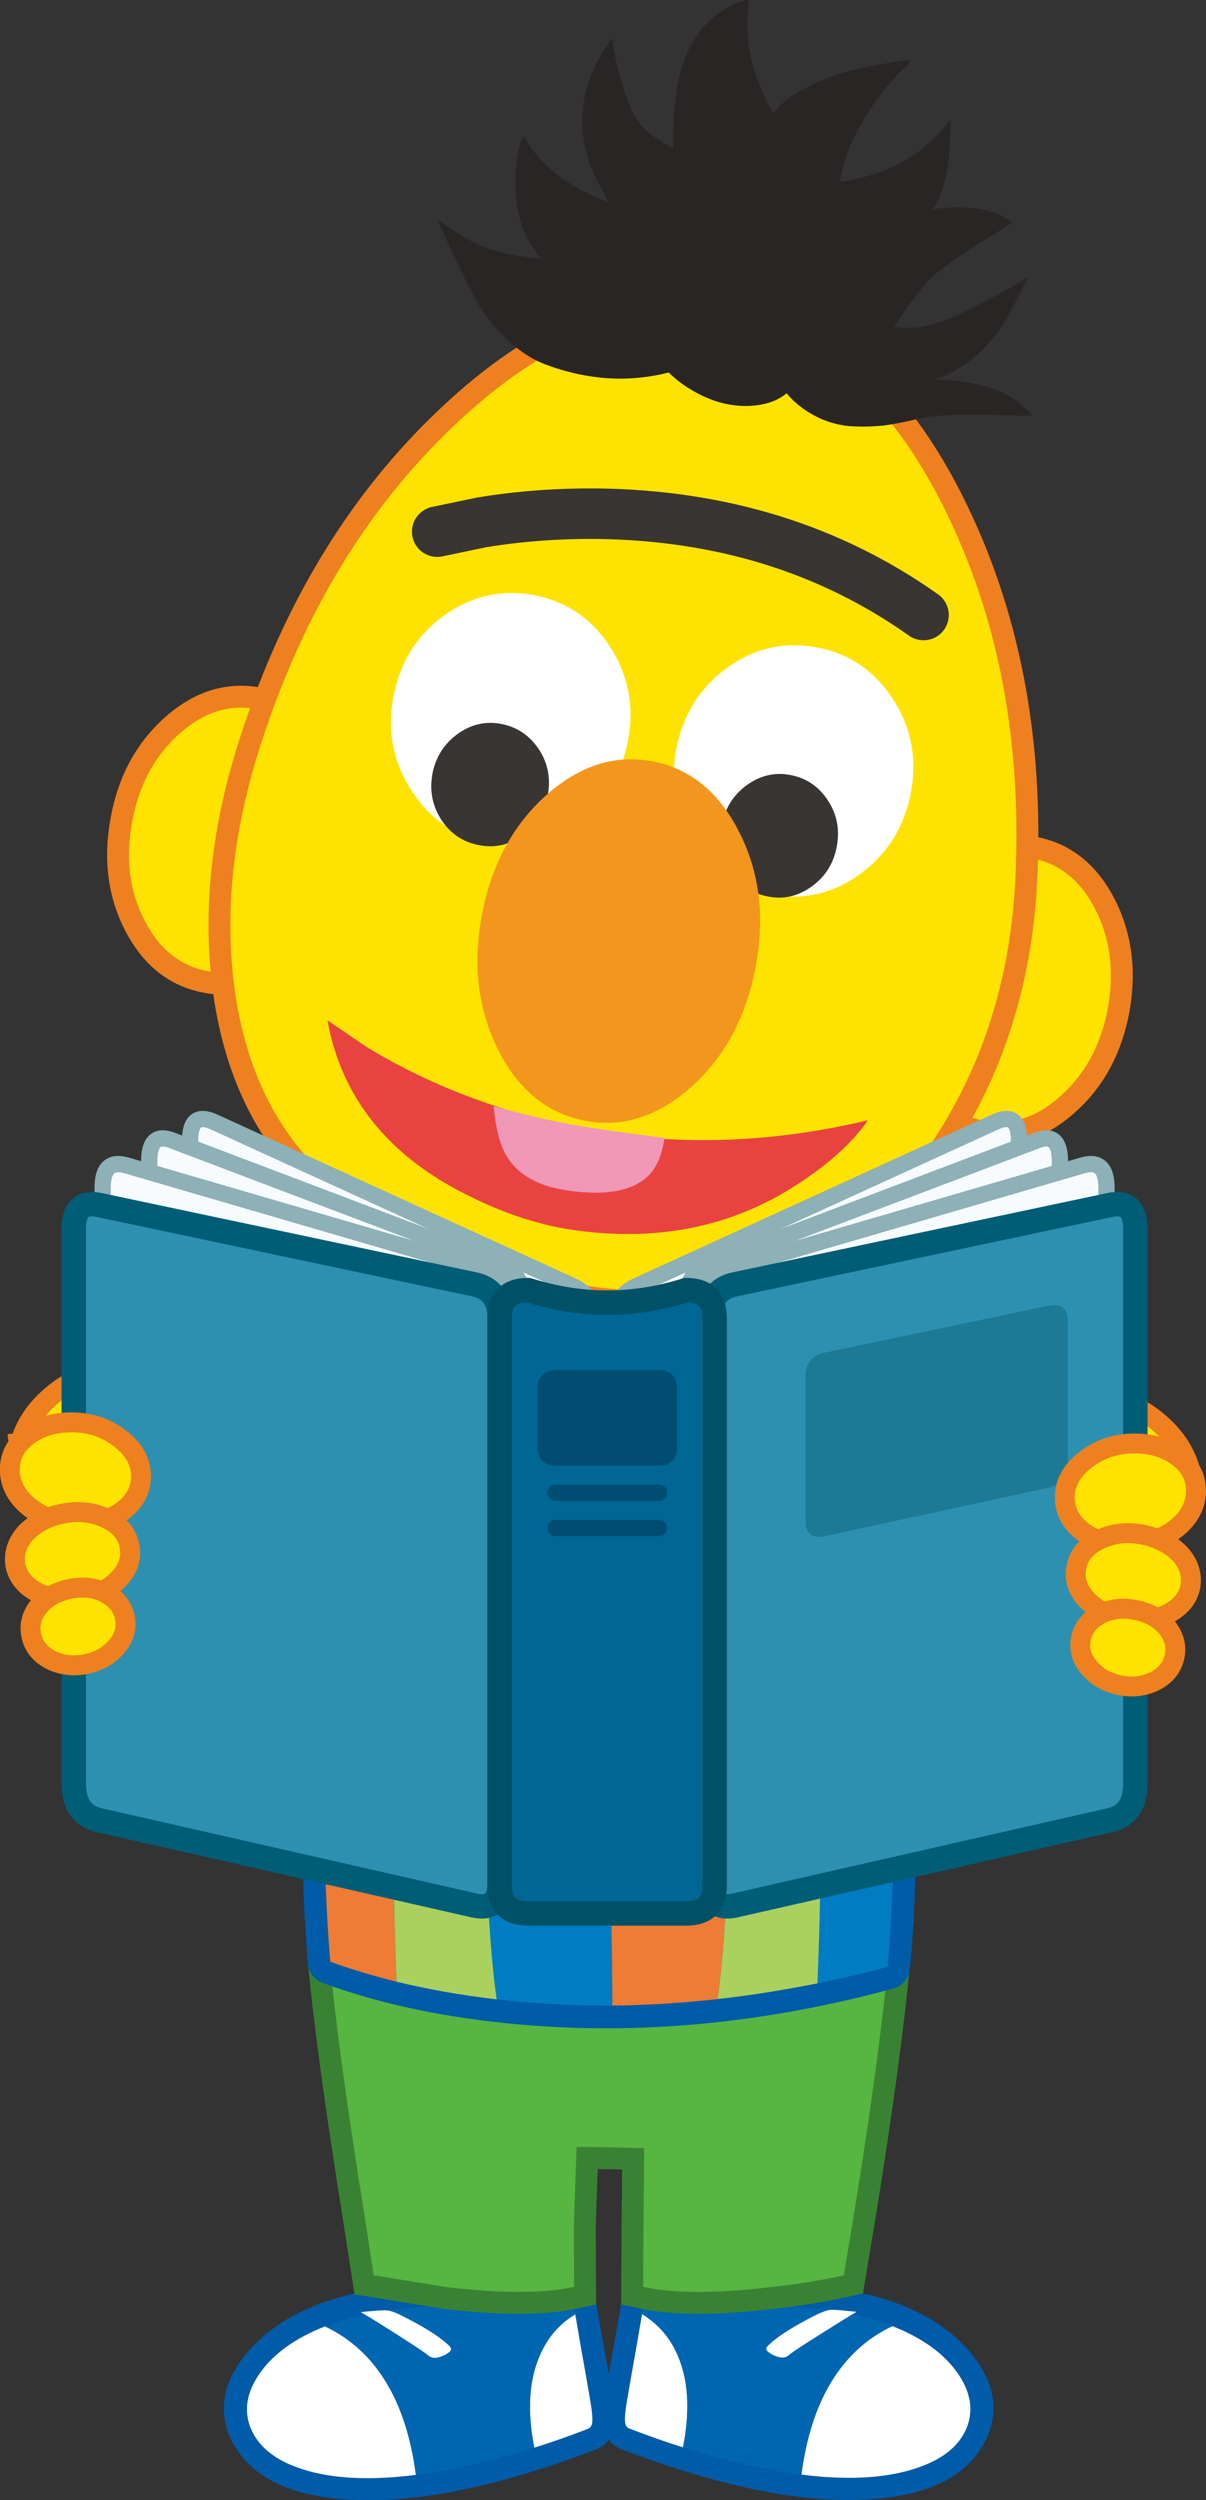 <?xml version="1.0" encoding="UTF-8" standalone="no"?>
<!-- Created with Inkscape (http://www.inkscape.org/) -->

<svg
   xmlns:dc="http://purl.org/dc/elements/1.1/"
   xmlns:cc="http://creativecommons.org/ns#"
   xmlns:rdf="http://www.w3.org/1999/02/22-rdf-syntax-ns#"
   xmlns:svg="http://www.w3.org/2000/svg"
   xmlns="http://www.w3.org/2000/svg"
   xmlns:sodipodi="http://sodipodi.sourceforge.net/DTD/sodipodi-0.dtd"
   xmlns:inkscape="http://www.inkscape.org/namespaces/inkscape"
   width="100.285"
   height="207.846"
   id="svg5696"
   version="1.1"
   inkscape:version="0.48.4 r9939"
   sodipodi:docname="bert12.svg">
  <rect width="100%" height="100%" fill="#333333" stroke="none"/>
  <defs
     id="defs5698" />
  <sodipodi:namedview
     id="base"
     pagecolor="#ffffff"
     bordercolor="#666666"
     borderopacity="1.0"
     inkscape:pageopacity="0.0"
     inkscape:pageshadow="2"
     inkscape:zoom="0.77472527"
     inkscape:cx="-44.773906"
     inkscape:cy="76.981146"
     inkscape:current-layer="layer1"
     inkscape:document-units="px"
     showgrid="false"
     inkscape:window-width="942"
     inkscape:window-height="591"
     inkscape:window-x="412"
     inkscape:window-y="91"
     inkscape:window-maximized="0"
     fit-margin-top="0"
     fit-margin-left="0"
     fit-margin-right="0"
     fit-margin-bottom="0" />
  <g
     id="layer1"
     inkscape:label="Layer 1"
     inkscape:groupmode="layer"
     transform="translate(-276.404,45.759)">
    <g
       transform="translate(-204.563,-560.302)"
       id="g1795">
      <path
         inkscape:connector-curvature="0"
         style="fill:#ffe300"
         d="m 498.194,626.857 c -1.027,-0.928 -2.188,-1.59 -3.479,-1.988 v 8.814 H 482.42 c 0.197,1.957 1.093,3.611 2.65,5.037 1.822,1.625 4.01,2.455 6.562,2.455 2.551,0 4.738,-0.83 6.562,-2.455 1.823,-1.623 2.717,-3.611 2.717,-5.932 0,-2.321 -0.893,-4.306 -2.717,-5.931"
         id="path1797" />
      <path
         inkscape:connector-curvature="0"
         style="fill:none;stroke:#ef8020;stroke-width:1.657;stroke-miterlimit:10"
         d="m 494.715,624.869 c 1.292,0.398 2.451,1.061 3.479,1.988 1.822,1.623 2.717,3.611 2.717,5.932 0,2.321 -0.895,4.309 -2.717,5.932 -1.823,1.625 -4.011,2.455 -6.562,2.455 -2.551,0 -4.738,-0.83 -6.561,-2.455 -1.558,-1.426 -2.453,-3.08 -2.651,-5.037"
         id="path1799" />
      <path
         inkscape:connector-curvature="0"
         style="fill:#ffe300"
         d="m 494.715,628.746 c -0.961,-0.299 -1.989,-0.465 -3.083,-0.465 -2.552,0 -4.738,0.83 -6.561,2.453 -1.823,1.623 -2.72,3.611 -2.72,5.934 0,0.297 0.035,0.596 0.068,0.893 h 12.295 v -8.815 z"
         id="path1801" />
      <path
         inkscape:connector-curvature="0"
         style="fill:none;stroke:#ef8020;stroke-width:1.657;stroke-miterlimit:10"
         d="m 494.715,628.746 c -0.961,-0.299 -1.989,-0.465 -3.083,-0.465 -2.552,0 -4.738,0.83 -6.561,2.453 -1.823,1.623 -2.72,3.611 -2.72,5.934 0,0.297 0.035,0.596 0.068,0.893"
         id="path1803" />
      <path
         inkscape:connector-curvature="0"
         style="fill:#ffe300"
         d="m 580.149,639.783 h -12.294 v -8.816 c 0.961,-0.299 1.988,-0.463 3.082,-0.463 2.552,0 4.738,0.828 6.562,2.453 1.823,1.623 2.717,3.611 2.717,5.93 0,0.299 -0.033,0.597 -0.067,0.896"
         id="path1805" />
      <path
         inkscape:connector-curvature="0"
         style="fill:none;stroke:#ef8020;stroke-width:1.657;stroke-miterlimit:10"
         d="m 567.855,630.967 c 0.961,-0.297 1.988,-0.463 3.082,-0.463 2.552,0 4.738,0.828 6.562,2.453 1.823,1.623 2.717,3.611 2.717,5.93 0,0.299 -0.033,0.598 -0.066,0.896"
         id="path1807" />
      <path
         inkscape:connector-curvature="0"
         style="fill:#005ba8"
         d="m 532.957,715.945 c 0.046,0.256 0.163,0.396 0.35,0.467 7.538,2.869 13.884,4.248 19.041,4.084 4.365,-0.141 7.233,-1.26 8.611,-3.385 1.282,-1.982 0.933,-4.037 -1.073,-6.184 -2.172,-2.309 -5.483,-3.756 -9.987,-4.34 l 0.069,-0.047 c -2.753,-0.35 -5.741,-0.396 -8.938,-0.162 -0.513,0 -1.586,0.021 -3.22,0.068 -1.47,0.047 -2.591,0.047 -3.384,0.023 -0.209,1.285 -0.514,3.012 -0.91,5.227 -0.279,1.518 -0.443,2.545 -0.514,3.059 -0.068,0.538 -0.093,0.934 -0.045,1.19"
         id="path1809" />
      <path
         inkscape:connector-curvature="0"
         style="fill:none;stroke:#005ba8;stroke-width:3.733;stroke-linecap:round;stroke-linejoin:round;stroke-miterlimit:10"
         d="m 532.957,715.945 c -0.048,-0.256 -0.023,-0.652 0.046,-1.189 0.07,-0.514 0.234,-1.541 0.514,-3.059 0.396,-2.215 0.701,-3.941 0.91,-5.227 0.793,0.023 1.914,0.023 3.384,-0.023 1.634,-0.047 2.707,-0.068 3.22,-0.068 3.196,-0.234 6.185,-0.188 8.938,0.162 l -0.069,0.047 c 4.504,0.584 7.815,2.031 9.987,4.34 2.006,2.146 2.355,4.201 1.073,6.184 -1.378,2.125 -4.246,3.244 -8.611,3.385 -5.157,0.164 -11.503,-1.215 -19.041,-4.084 -0.188,-0.071 -0.305,-0.212 -0.351,-0.468 z"
         id="path1811" />
      <path
         inkscape:connector-curvature="0"
         style="fill:#ffffff"
         d="m 533.003,714.779 c -0.069,0.537 -0.094,0.934 -0.046,1.189 0.046,0.256 0.163,0.396 0.35,0.467 1.518,0.584 3.01,1.119 4.457,1.562 0.606,-3.08 0.443,-5.646 -0.466,-7.699 -0.631,-1.447 -1.611,-2.568 -2.941,-3.383 -0.208,1.234 -0.49,2.893 -0.862,4.945 -0.258,1.472 -0.422,2.429 -0.492,2.919"
         id="path1813" />
      <path
         inkscape:connector-curvature="0"
         style="fill:#ffffff"
         d="m 555.171,707.918 c -1.843,0.863 -3.382,2.17 -4.597,3.898 -1.54,2.193 -2.521,5.016 -2.964,8.447 3.852,0.488 7.024,0.303 9.497,-0.516 2.218,-0.723 3.617,-1.842 4.248,-3.383 0.583,-1.469 0.327,-2.963 -0.748,-4.527 -1.141,-1.632 -2.94,-2.939 -5.436,-3.919"
         id="path1815" />
      <path
         inkscape:connector-curvature="0"
         style="fill:#0066b1"
         d="m 534.356,706.916 c 1.33,0.814 2.311,1.936 2.941,3.383 0.909,2.053 1.072,4.619 0.466,7.699 3.616,1.145 6.884,1.891 9.848,2.266 0.442,-3.432 1.423,-6.254 2.963,-8.447 1.215,-1.729 2.754,-3.035 4.597,-3.898 -1.655,-0.629 -3.406,-1.074 -5.272,-1.307 l 0.069,-0.047 c -2.753,-0.35 -5.741,-0.396 -8.938,-0.164 -0.513,0 -1.587,0.025 -3.22,0.07 -1.47,0.047 -2.591,0.047 -3.383,0.023 l -0.071,0.422 z"
         id="path1817" />
      <path
         inkscape:connector-curvature="0"
         style="fill:#ffffff"
         d="m 545.813,710.51 c 0.328,0.068 0.606,-0.025 0.817,-0.234 0.187,-0.164 1.027,-0.723 2.544,-1.68 1.516,-0.957 2.543,-1.588 3.032,-1.867 -1.166,-0.117 -1.89,-0.188 -2.191,-0.164 -0.282,0.023 -0.701,0.188 -1.284,0.467 -1.773,0.91 -3.01,1.682 -3.733,2.357 -0.188,0.164 -0.28,0.279 -0.304,0.35 -0.024,0.115 0.023,0.232 0.187,0.35 0.28,0.21 0.584,0.35 0.932,0.421"
         id="path1819" />
      <path
         inkscape:connector-curvature="0"
         style="fill:#005ba8"
         d="m 503.275,710.953 c -2.006,2.145 -2.357,4.199 -1.073,6.182 1.377,2.125 4.247,3.244 8.609,3.383 5.158,0.164 11.505,-1.213 19.043,-4.082 0.186,-0.072 0.302,-0.211 0.35,-0.467 0.046,-0.256 0.021,-0.652 -0.048,-1.189 -0.069,-0.514 -0.233,-1.541 -0.489,-3.057 -0.397,-2.217 -0.724,-3.945 -0.935,-5.229 -0.769,0.023 -1.889,0.023 -3.359,-0.023 -1.587,-0.045 -2.659,-0.07 -3.243,-0.045 -3.174,-0.258 -6.138,-0.211 -8.915,0.139 l 0.047,0.047 c -4.503,0.583 -7.817,2.029 -9.987,4.341"
         id="path1821" />
      <path
         inkscape:connector-curvature="0"
         style="fill:none;stroke:#005ba8;stroke-width:3.733;stroke-linecap:round;stroke-linejoin:round;stroke-miterlimit:10"
         d="m 503.275,710.953 c 2.17,-2.312 5.483,-3.758 9.986,-4.342 l -0.047,-0.047 c 2.777,-0.35 5.741,-0.396 8.915,-0.139 0.584,-0.025 1.656,0 3.243,0.045 1.471,0.047 2.591,0.047 3.359,0.023 0.211,1.283 0.537,3.012 0.935,5.229 0.256,1.518 0.42,2.543 0.489,3.057 0.069,0.537 0.094,0.934 0.048,1.189 -0.048,0.256 -0.164,0.395 -0.35,0.467 -7.538,2.869 -13.885,4.246 -19.043,4.082 -4.362,-0.139 -7.232,-1.258 -8.609,-3.383 -1.283,-1.982 -0.931,-4.036 1.074,-6.181 z"
         id="path1823" />
      <path
         inkscape:connector-curvature="0"
         style="fill:#ffffff"
         d="m 525.862,710.346 c -0.909,2.053 -1.071,4.619 -0.466,7.676 1.447,-0.443 2.938,-0.979 4.458,-1.562 0.186,-0.072 0.302,-0.211 0.35,-0.467 0.046,-0.256 0.021,-0.654 -0.048,-1.191 -0.068,-0.488 -0.233,-1.445 -0.489,-2.916 -0.374,-2.053 -0.653,-3.711 -0.863,-4.947 -1.33,0.791 -2.312,1.936 -2.942,3.407"
         id="path1825" />
      <path
         inkscape:connector-curvature="0"
         style="fill:#ffffff"
         d="m 502.553,711.861 c -1.074,1.564 -1.331,3.057 -0.746,4.525 0.63,1.543 2.029,2.686 4.246,3.408 2.474,0.816 5.647,0.98 9.496,0.49 -0.443,-3.43 -1.423,-6.254 -2.963,-8.447 -1.214,-1.727 -2.752,-3.033 -4.597,-3.896 -2.497,0.981 -4.293,2.288 -5.436,3.92"
         id="path1827" />
      <path
         inkscape:connector-curvature="0"
         style="fill:#0066b1"
         d="m 525.396,718.021 c -0.605,-3.057 -0.443,-5.623 0.466,-7.676 0.63,-1.471 1.611,-2.615 2.941,-3.408 l -0.071,-0.42 c -0.793,0.023 -1.912,0.023 -3.359,-0.023 -1.656,-0.047 -2.731,-0.068 -3.243,-0.068 -3.195,-0.258 -6.184,-0.188 -8.915,0.162 l 0.047,0.047 c -1.865,0.232 -3.616,0.678 -5.272,1.307 1.845,0.863 3.383,2.17 4.597,3.896 1.54,2.193 2.52,5.018 2.963,8.447 2.964,-0.373 6.229,-1.121 9.846,-2.264"
         id="path1829" />
      <path
         inkscape:connector-curvature="0"
         style="fill:#ffffff"
         d="m 514.43,707.078 c -0.584,-0.303 -1.004,-0.443 -1.284,-0.467 -0.304,-0.023 -1.025,0.023 -2.191,0.141 0.512,0.279 1.516,0.91 3.031,1.865 1.517,0.982 2.381,1.541 2.545,1.705 0.231,0.209 0.514,0.279 0.816,0.209 0.349,-0.07 0.653,-0.209 0.933,-0.42 0.162,-0.117 0.211,-0.232 0.187,-0.35 -0.024,-0.07 -0.116,-0.188 -0.303,-0.35 -0.771,-0.698 -2.009,-1.47 -3.734,-2.333"
         id="path1831" />
      <path
         inkscape:connector-curvature="0"
         style="fill:#57b542"
         d="m 508.315,676.65 0.071,0.84 c 0.488,5.273 1.447,12.203 2.822,20.791 l 0.84,5.414 6.045,0.979 c 4.548,0.537 8.072,0.537 10.615,-0.021 l -0.022,-4.783 c 0,-0.352 0.069,-2.637 0.233,-6.838 0.211,-0.023 2.077,0 5.6,0.092 0.024,0.352 0,2.592 -0.046,6.723 l -0.023,4.807 c 2.544,0.559 6.067,0.559 10.617,0.021 2.287,-0.254 4.317,-0.582 6.067,-0.979 l 0.909,-5.484 c 1.355,-8.377 2.287,-15.283 2.802,-20.721 l 0.068,-0.84 c -2.449,0.887 -5.25,1.633 -8.399,2.24 -4.737,0.908 -9.708,1.377 -14.888,1.4 -5.18,-0.023 -10.151,-0.492 -14.911,-1.4 -3.149,-0.608 -5.949,-1.354 -8.4,-2.241"
         id="path1833" />
      <path
         inkscape:connector-curvature="0"
         style="fill:none;stroke:#3a8233;stroke-width:3.641;stroke-miterlimit:10"
         d="m 508.315,676.65 c 2.45,0.887 5.251,1.633 8.4,2.24 4.76,0.908 9.731,1.377 14.911,1.4 5.18,-0.023 10.15,-0.492 14.888,-1.4 3.149,-0.607 5.95,-1.354 8.399,-2.24 l -0.068,0.84 c -0.515,5.438 -1.446,12.344 -2.802,20.721 l -0.909,5.484 c -1.75,0.396 -3.78,0.723 -6.067,0.979 -4.55,0.537 -8.073,0.537 -10.617,-0.021 l 0.023,-4.807 c 0.046,-4.131 0.07,-6.371 0.046,-6.723 -3.522,-0.092 -5.389,-0.115 -5.6,-0.092 -0.164,4.201 -0.233,6.486 -0.233,6.838 l 0.022,4.783 c -2.543,0.559 -6.067,0.559 -10.615,0.021 l -6.045,-0.979 -0.84,-5.414 c -1.375,-8.588 -2.334,-15.518 -2.822,-20.791 l -0.071,-0.839 z"
         id="path1835" />
      <path
         inkscape:connector-curvature="0"
         style="fill:#57b542"
         d="m 508.315,676.65 0.071,0.84 c 0.488,5.273 1.447,12.203 2.822,20.791 l 0.84,5.414 6.045,0.979 c 4.548,0.537 8.072,0.537 10.615,-0.021 l -0.022,-4.783 c 0,-0.352 0.069,-2.637 0.233,-6.838 0.211,-0.023 2.077,0 5.6,0.092 0.024,0.352 0,2.592 -0.046,6.723 l -0.023,4.807 c 2.544,0.559 6.067,0.559 10.617,0.021 2.287,-0.254 4.317,-0.582 6.067,-0.979 l 0.909,-5.484 c 1.355,-8.377 2.287,-15.283 2.802,-20.721 l 0.068,-0.84 c -2.449,0.887 -5.25,1.633 -8.399,2.24 -4.737,0.908 -9.708,1.377 -14.888,1.4 -5.18,-0.023 -10.151,-0.492 -14.911,-1.4 -3.149,-0.608 -5.949,-1.354 -8.4,-2.241"
         id="path1837" />
      <path
         inkscape:connector-curvature="0"
         style="fill:#005ba8"
         d="m 550.107,625.99 -0.188,-5.438 -36.564,1.119 -0.373,5.02 c -4.363,18.084 -5.879,35.07 -4.55,50.938 4.598,1.705 9.917,2.824 15.961,3.361 9.846,0.863 19.974,-0.117 30.381,-2.939 1.424,-16.147 -0.139,-33.51 -4.667,-52.061"
         id="path1839" />
      <path
         inkscape:connector-curvature="0"
         style="fill:none;stroke:#005ba8;stroke-width:3.733;stroke-linecap:round;stroke-linejoin:round;stroke-miterlimit:10"
         d="m 550.107,625.99 c 4.527,18.551 6.091,35.914 4.667,52.061 -10.407,2.822 -20.535,3.803 -30.381,2.939 -6.044,-0.537 -11.363,-1.656 -15.961,-3.361 -1.329,-15.867 0.187,-32.854 4.55,-50.938 l 0.373,-5.02 36.564,-1.119 0.188,5.438 z"
         id="path1841" />
      <path
         inkscape:connector-curvature="0"
         style="fill:#007cc2"
         d="m 521.919,650.143 c -0.77,13.23 -0.652,23.428 0.353,30.615 3.172,0.35 6.368,0.535 9.612,0.514 0.023,-5.672 -0.467,-25.715 -1.447,-60.111 l -5.974,0.188 c -1.189,10.403 -2.053,19.997 -2.544,28.794"
         id="path1843" />
      <path
         inkscape:connector-curvature="0"
         style="fill:#007cc2"
         d="m 550.107,625.99 -0.188,-5.438 -4.619,0.141 c 1.283,6.604 2.287,13.908 2.964,21.959 0.979,11.689 1.213,23.941 0.677,36.775 2.123,-0.443 4.084,-0.887 5.833,-1.377 1.424,-16.146 -0.139,-33.509 -4.667,-52.06"
         id="path1845" />
      <path
         inkscape:connector-curvature="0"
         style="fill:#ef7c34"
         d="m 513.355,621.672 -0.373,5.02 c -4.362,18.084 -5.88,35.07 -4.55,50.938 1.89,0.678 3.733,1.215 5.506,1.658 -0.489,-12.484 -0.279,-24.432 0.631,-35.795 0.653,-8.051 1.61,-15.355 2.87,-21.936 l -4.084,0.115 z"
         id="path1847" />
      <path
         inkscape:connector-curvature="0"
         style="fill:#aad05e"
         d="m 524.463,621.348 -7.023,0.209 c -1.26,6.58 -2.217,13.885 -2.87,21.936 -0.91,11.363 -1.12,23.311 -0.631,35.795 2.592,0.629 5.368,1.121 8.332,1.471 -1.004,-7.188 -1.121,-17.385 -0.352,-30.615 0.491,-8.798 1.355,-18.392 2.544,-28.796"
         id="path1849" />
      <path
         inkscape:connector-curvature="0"
         style="fill:#aad05e"
         d="m 545.301,620.693 -6.931,0.211 c 1.213,10.195 2.077,19.811 2.592,28.865 0.769,13.369 0.675,23.705 -0.328,30.963 2.566,-0.279 5.343,-0.723 8.308,-1.305 0.536,-12.834 0.303,-25.086 -0.677,-36.775 -0.678,-8.05 -1.681,-15.355 -2.964,-21.959"
         id="path1851" />
      <path
         inkscape:connector-curvature="0"
         style="fill:#ef7c34"
         d="m 538.37,620.904 -7.934,0.256 c 0.98,34.396 1.471,54.439 1.447,60.111 2.869,-0.025 5.787,-0.211 8.75,-0.539 1.003,-7.256 1.097,-17.594 0.327,-30.963 -0.513,-9.054 -1.377,-18.669 -2.59,-28.865"
         id="path1853" />
      <polygon
         style="fill:#ffffff"
         points="519.912,629.795 530.04,644.496 540.191,630.307 "
         id="polygon1855" />
      <path
         inkscape:connector-curvature="0"
         style="fill:#e94735"
         d="m 550.107,625.99 -0.188,-5.438 -36.564,1.119 -0.373,5.02 -0.28,1.166 c 4.317,0.584 9.125,0.84 14.421,0.77 7.21,-0.117 14.888,-0.84 23.077,-2.17 l -0.093,-0.467 z"
         id="path1857" />
      <path
         inkscape:connector-curvature="0"
         style="fill:#005ba8"
         d="m 552.581,619.061 c 0.141,-2.24 -0.42,-3.383 -1.656,-3.432 -7.117,-0.162 -13.978,-0.279 -20.582,-0.301 -13.09,-0.072 -19.857,0.162 -20.253,0.744 -0.536,0.701 -0.631,2.334 -0.28,4.877 0.35,2.521 0.864,4.107 1.517,4.738 1.889,1.842 4.923,3.172 9.146,4.012 3.851,0.771 8.073,1.051 12.671,0.795 4.55,-0.256 8.47,-0.934 11.784,-2.053 3.569,-1.191 5.74,-2.684 6.51,-4.457 0.653,-1.517 1.027,-3.152 1.143,-4.923"
         id="path1859" />
      <path
         inkscape:connector-curvature="0"
         style="fill:none;stroke:#005ba8;stroke-width:3.733;stroke-linecap:round;stroke-linejoin:round;stroke-miterlimit:10"
         d="m 552.581,619.061 c -0.116,1.771 -0.49,3.406 -1.144,4.924 -0.77,1.773 -2.94,3.266 -6.51,4.457 -3.314,1.119 -7.234,1.797 -11.784,2.053 -4.598,0.256 -8.82,-0.023 -12.671,-0.795 -4.224,-0.838 -7.258,-2.17 -9.146,-4.012 -0.652,-0.631 -1.167,-2.217 -1.517,-4.738 -0.351,-2.543 -0.256,-4.176 0.28,-4.877 0.396,-0.582 7.163,-0.816 20.253,-0.744 6.604,0.021 13.465,0.139 20.582,0.301 1.237,0.048 1.798,1.19 1.657,3.431 z"
         id="path1861" />
      <path
         inkscape:connector-curvature="0"
         style="fill:#005ba8"
         d="m 552.581,619.061 c 0.141,-2.24 -0.42,-3.383 -1.656,-3.432 -7.117,-0.162 -13.978,-0.279 -20.582,-0.301 -13.09,-0.072 -19.857,0.162 -20.253,0.744 -0.536,0.701 -0.631,2.334 -0.28,4.877 0.35,2.521 0.864,4.107 1.517,4.738 1.889,1.842 4.923,3.172 9.146,4.012 3.851,0.771 8.073,1.051 12.671,0.795 4.55,-0.256 8.47,-0.934 11.784,-2.053 3.569,-1.191 5.74,-2.684 6.51,-4.457 0.653,-1.517 1.027,-3.152 1.143,-4.923"
         id="path1863" />
      <path
         inkscape:connector-curvature="0"
         style="fill:none;stroke:#005ba8;stroke-width:3.733;stroke-linecap:round;stroke-linejoin:round;stroke-miterlimit:10"
         d="m 552.581,619.061 c -0.116,1.771 -0.49,3.406 -1.144,4.924 -0.77,1.773 -2.94,3.266 -6.51,4.457 -3.314,1.119 -7.234,1.797 -11.784,2.053 -4.598,0.256 -8.82,-0.023 -12.671,-0.795 -4.224,-0.838 -7.258,-2.17 -9.146,-4.012 -0.652,-0.631 -1.167,-2.217 -1.517,-4.738 -0.351,-2.543 -0.256,-4.176 0.28,-4.877 0.396,-0.582 7.163,-0.816 20.253,-0.744 6.604,0.021 13.465,0.139 20.582,0.301 1.237,0.048 1.798,1.19 1.657,3.431 z"
         id="path1865" />
      <path
         inkscape:connector-curvature="0"
         style="fill:#005ba8"
         d="m 552.581,619.061 c 0.141,-2.24 -0.42,-3.383 -1.656,-3.432 -7.117,-0.162 -13.978,-0.279 -20.582,-0.301 -13.09,-0.072 -19.857,0.162 -20.253,0.744 -0.536,0.701 -0.631,2.334 -0.28,4.877 0.35,2.521 0.864,4.107 1.517,4.738 1.889,1.842 4.923,3.172 9.146,4.012 3.851,0.771 8.073,1.051 12.671,0.795 4.55,-0.256 8.47,-0.934 11.784,-2.053 3.569,-1.191 5.74,-2.684 6.51,-4.457 0.653,-1.517 1.027,-3.152 1.143,-4.923"
         id="path1867" />
      <path
         inkscape:connector-curvature="0"
         style="fill:none;stroke:#005ba8;stroke-width:3.733;stroke-linecap:round;stroke-linejoin:round;stroke-miterlimit:10"
         d="m 552.581,619.061 c -0.116,1.771 -0.49,3.406 -1.144,4.924 -0.77,1.773 -2.94,3.266 -6.51,4.457 -3.314,1.119 -7.234,1.797 -11.784,2.053 -4.598,0.256 -8.82,-0.023 -12.671,-0.795 -4.224,-0.838 -7.258,-2.17 -9.146,-4.012 -0.652,-0.631 -1.167,-2.217 -1.517,-4.738 -0.351,-2.543 -0.256,-4.176 0.28,-4.877 0.396,-0.582 7.163,-0.816 20.253,-0.744 6.604,0.021 13.465,0.139 20.582,0.301 1.237,0.048 1.798,1.19 1.657,3.431 z"
         id="path1869" />
      <path
         inkscape:connector-curvature="0"
         style="fill:#ffffff"
         d="m 552.581,619.061 c 0.141,-2.24 -0.42,-3.383 -1.656,-3.432 -7.117,-0.162 -13.978,-0.279 -20.582,-0.301 -13.09,-0.072 -19.857,0.162 -20.253,0.744 -0.536,0.701 -0.631,2.334 -0.28,4.877 0.35,2.521 0.864,4.107 1.517,4.738 1.889,1.842 4.923,3.172 9.146,4.012 3.851,0.771 8.073,1.051 12.671,0.795 4.55,-0.256 8.47,-0.934 11.784,-2.053 3.569,-1.191 5.74,-2.684 6.51,-4.457 0.653,-1.517 1.027,-3.152 1.143,-4.923"
         id="path1871" />
      <path
         inkscape:connector-curvature="0"
         style="fill:#ffffff"
         d="m 552.581,619.061 c 0.141,-2.24 -0.42,-3.383 -1.656,-3.432 -7.117,-0.162 -13.978,-0.279 -20.582,-0.301 -13.09,-0.072 -19.857,0.162 -20.253,0.744 -0.536,0.701 -0.631,2.334 -0.28,4.877 0.35,2.521 0.864,4.107 1.517,4.738 1.889,1.842 4.923,3.172 9.146,4.012 3.851,0.771 8.073,1.051 12.671,0.795 4.55,-0.256 8.47,-0.934 11.784,-2.053 3.569,-1.191 5.74,-2.684 6.51,-4.457 0.653,-1.517 1.027,-3.152 1.143,-4.923"
         id="path1873" />
      <path
         inkscape:connector-curvature="0"
         style="fill:#ffffff"
         d="m 552.581,619.061 c 0.141,-2.24 -0.42,-3.383 -1.656,-3.432 -7.117,-0.162 -13.978,-0.279 -20.582,-0.301 -13.09,-0.072 -19.857,0.162 -20.253,0.744 -0.536,0.701 -0.631,2.334 -0.28,4.877 0.35,2.521 0.864,4.107 1.517,4.738 1.889,1.842 4.923,3.172 9.146,4.012 3.851,0.771 8.073,1.051 12.671,0.795 4.55,-0.256 8.47,-0.934 11.784,-2.053 3.569,-1.191 5.74,-2.684 6.51,-4.457 0.653,-1.517 1.027,-3.152 1.143,-4.923"
         id="path1875" />
      <path
         inkscape:connector-curvature="0"
         style="fill:#ef8020"
         d="m 560.305,588.002 c -2.03,1.844 -3.312,4.246 -3.85,7.256 -0.561,3.012 -0.234,5.742 1.003,8.168 1.237,2.428 2.986,3.85 5.296,4.27 2.312,0.445 4.459,-0.256 6.465,-2.1 2.03,-1.82 3.313,-4.246 3.875,-7.258 0.534,-3.01 0.209,-5.715 -1.028,-8.166 -1.236,-2.428 -2.985,-3.85 -5.272,-4.27 -2.313,-0.445 -4.459,0.256 -6.489,2.1"
         id="path1877" />
      <path
         inkscape:connector-curvature="0"
         style="fill:none;stroke:#ef8020;stroke-width:3.641;stroke-miterlimit:10"
         d="m 560.305,588.002 c 2.03,-1.844 4.177,-2.545 6.488,-2.1 2.287,0.42 4.036,1.842 5.272,4.27 1.237,2.451 1.562,5.156 1.028,8.166 -0.562,3.012 -1.845,5.438 -3.875,7.258 -2.006,1.844 -4.153,2.545 -6.465,2.1 -2.31,-0.42 -4.059,-1.842 -5.296,-4.27 -1.237,-2.426 -1.563,-5.156 -1.003,-8.168 0.538,-3.01 1.82,-5.412 3.851,-7.256 z"
         id="path1879" />
      <path
         inkscape:connector-curvature="0"
         style="fill:#ef8020"
         d="m 502.295,573.488 c -2.309,-0.42 -4.456,0.279 -6.486,2.123 -2.029,1.844 -3.312,4.246 -3.851,7.258 -0.559,3.01 -0.232,5.717 1.004,8.143 1.236,2.428 2.987,3.85 5.298,4.27 2.311,0.443 4.457,-0.254 6.463,-2.1 2.029,-1.82 3.312,-4.246 3.873,-7.256 0.561,-3.012 0.234,-5.717 -1.004,-8.168 -1.236,-2.426 -3.01,-3.85 -5.297,-4.27"
         id="path1881" />
      <path
         inkscape:connector-curvature="0"
         style="fill:none;stroke:#ef8020;stroke-width:3.641;stroke-miterlimit:10"
         d="m 502.295,573.488 c 2.288,0.42 4.062,1.844 5.297,4.27 1.238,2.451 1.564,5.156 1.004,8.168 -0.561,3.01 -1.844,5.436 -3.873,7.256 -2.007,1.846 -4.152,2.543 -6.463,2.1 -2.311,-0.42 -4.062,-1.842 -5.298,-4.27 -1.236,-2.426 -1.562,-5.133 -1.004,-8.143 0.538,-3.012 1.821,-5.414 3.851,-7.258 2.03,-1.843 4.177,-2.543 6.486,-2.123 z"
         id="path1883" />
      <path
         inkscape:connector-curvature="0"
         style="fill:#ffe300"
         d="m 560.305,588.002 c -2.03,1.844 -3.312,4.246 -3.85,7.256 -0.561,3.012 -0.234,5.742 1.003,8.168 1.237,2.428 2.986,3.85 5.296,4.27 2.312,0.445 4.459,-0.256 6.465,-2.1 2.03,-1.82 3.313,-4.246 3.875,-7.258 0.534,-3.01 0.209,-5.715 -1.028,-8.166 -1.236,-2.428 -2.985,-3.85 -5.272,-4.27 -2.313,-0.445 -4.459,0.256 -6.489,2.1"
         id="path1885" />
      <path
         inkscape:connector-curvature="0"
         style="fill:#ffe300"
         d="m 502.295,573.488 c -2.309,-0.42 -4.456,0.279 -6.486,2.123 -2.029,1.844 -3.312,4.246 -3.851,7.258 -0.559,3.01 -0.232,5.717 1.004,8.143 1.236,2.428 2.987,3.85 5.298,4.27 2.311,0.443 4.457,-0.254 6.463,-2.1 2.029,-1.82 3.312,-4.246 3.873,-7.256 0.561,-3.012 0.234,-5.717 -1.004,-8.168 -1.236,-2.426 -3.01,-3.85 -5.297,-4.27"
         id="path1887" />
      <path
         inkscape:connector-curvature="0"
         style="fill:#ef8020"
         d="m 559.325,556.477 c -2.193,-4.34 -4.784,-7.863 -7.771,-10.57 -3.104,-2.824 -6.394,-4.551 -9.894,-5.182 -3.501,-0.652 -7.188,-0.209 -11.083,1.309 -3.758,1.469 -7.422,3.826 -11.016,7.117 -7.63,6.93 -13.229,15.959 -16.846,27.092 -2.24,6.836 -3.033,13.371 -2.357,19.553 0.724,6.51 2.963,11.691 6.721,15.588 3.289,3.385 7.139,5.857 11.572,7.443 2.217,0.793 4.106,1.26 5.671,1.377 5.251,1.611 10.665,2.031 16.24,1.285 2.801,-0.375 5.064,-0.912 6.814,-1.588 5.203,-2.965 9.381,-7.211 12.556,-12.764 3.264,-5.719 5.086,-12.158 5.459,-19.344 0.584,-11.691 -1.422,-22.123 -6.066,-31.316"
         id="path1889" />
      <path
         inkscape:connector-curvature="0"
         style="fill:none;stroke:#ef8020;stroke-width:3.641;stroke-miterlimit:10"
         d="m 551.555,545.906 c -3.104,-2.824 -6.394,-4.551 -9.894,-5.182 -3.501,-0.652 -7.188,-0.209 -11.083,1.309 -3.758,1.469 -7.422,3.826 -11.016,7.117 -7.63,6.93 -13.229,15.959 -16.846,27.092 -2.24,6.836 -3.033,13.371 -2.357,19.553 0.724,6.51 2.964,11.691 6.721,15.588 3.289,3.385 7.139,5.857 11.572,7.443 2.217,0.793 4.106,1.26 5.671,1.377 5.251,1.611 10.665,2.031 16.24,1.285 2.801,-0.375 5.064,-0.912 6.814,-1.588 5.203,-2.965 9.381,-7.211 12.554,-12.764 3.266,-5.719 5.087,-12.158 5.461,-19.344 0.582,-11.691 -1.424,-22.123 -6.067,-31.316 -2.193,-4.339 -4.784,-7.863 -7.77,-10.57 z"
         id="path1891" />
      <path
         inkscape:connector-curvature="0"
         style="fill:#ffe300"
         d="m 559.325,556.477 c -2.193,-4.34 -4.784,-7.863 -7.771,-10.57 -3.104,-2.824 -6.394,-4.551 -9.894,-5.182 -3.501,-0.652 -7.188,-0.209 -11.083,1.309 -3.758,1.469 -7.422,3.826 -11.016,7.117 -7.63,6.93 -13.229,15.959 -16.846,27.092 -2.24,6.836 -3.033,13.371 -2.357,19.553 0.724,6.51 2.963,11.691 6.721,15.588 3.289,3.385 7.139,5.857 11.572,7.443 2.217,0.793 4.106,1.26 5.671,1.377 5.251,1.611 10.665,2.031 16.24,1.285 2.801,-0.375 5.064,-0.912 6.814,-1.588 5.203,-2.965 9.381,-7.211 12.556,-12.764 3.264,-5.719 5.086,-12.158 5.459,-19.344 0.584,-11.691 -1.422,-22.123 -6.066,-31.316"
         id="path1893" />
      <path
         inkscape:connector-curvature="0"
         style="fill:#ffffff"
         d="m 533.189,576.102 c 0.537,-2.848 0.024,-5.461 -1.517,-7.818 -1.54,-2.355 -3.663,-3.779 -6.347,-4.27 -2.685,-0.49 -5.18,0.07 -7.467,1.727 -2.263,1.656 -3.663,3.92 -4.177,6.744 -0.537,2.824 -0.023,5.438 1.519,7.795 1.515,2.355 3.638,3.803 6.321,4.293 2.684,0.488 5.181,-0.07 7.468,-1.729 2.266,-1.655 3.664,-3.92 4.2,-6.742"
         id="path1895" />
      <path
         inkscape:connector-curvature="0"
         style="fill:#ffffff"
         d="m 541.404,570.08 c -2.264,1.658 -3.664,3.922 -4.201,6.744 -0.536,2.846 -0.022,5.438 1.518,7.793 1.517,2.357 3.64,3.805 6.347,4.295 2.684,0.49 5.181,-0.07 7.444,-1.727 2.263,-1.658 3.662,-3.92 4.2,-6.744 0.536,-2.848 0.022,-5.461 -1.517,-7.816 -1.542,-2.357 -3.664,-3.781 -6.348,-4.27 -2.683,-0.49 -5.179,0.069 -7.443,1.725"
         id="path1897" />
      <path
         inkscape:connector-curvature="0"
         style="fill:#393533"
         d="m 526.517,580.652 c 0.256,-1.379 0.023,-2.662 -0.747,-3.828 -0.77,-1.143 -1.797,-1.844 -3.128,-2.1 -1.329,-0.256 -2.542,0.047 -3.662,0.863 -1.097,0.816 -1.797,1.914 -2.054,3.291 -0.256,1.4 0,2.682 0.746,3.826 0.748,1.143 1.797,1.844 3.127,2.1 1.331,0.256 2.545,-0.023 3.664,-0.84 1.119,-0.817 1.797,-1.935 2.054,-3.312"
         id="path1899" />
      <path
         inkscape:connector-curvature="0"
         style="fill:#393533"
         d="m 543.037,579.834 c -1.097,0.818 -1.795,1.914 -2.053,3.291 -0.258,1.398 0,2.684 0.746,3.85 0.746,1.145 1.773,1.844 3.104,2.1 1.33,0.26 2.544,-0.045 3.664,-0.861 1.12,-0.816 1.796,-1.916 2.054,-3.314 0.256,-1.377 0.022,-2.66 -0.747,-3.826 -0.747,-1.145 -1.773,-1.844 -3.104,-2.1 -1.33,-0.259 -2.544,0.044 -3.664,0.86"
         id="path1901" />
      <path
         inkscape:connector-curvature="0"
         style="fill:#f3961d"
         d="m 543.808,594.887 c 0.771,-4.131 0.327,-7.842 -1.377,-11.178 -1.681,-3.338 -4.106,-5.297 -7.257,-5.881 -3.151,-0.584 -6.09,0.396 -8.866,2.893 -2.755,2.498 -4.505,5.811 -5.275,9.941 -0.769,4.131 -0.303,7.863 1.378,11.201 1.679,3.312 4.106,5.273 7.257,5.857 3.149,0.582 6.09,-0.398 8.866,-2.895 2.753,-2.495 4.503,-5.809 5.274,-9.938"
         id="path1903" />
      <path
         inkscape:connector-curvature="0"
         style="fill:none;stroke:#393533;stroke-width:4.2;stroke-linecap:round;stroke-miterlimit:10"
         d="m 557.763,565.67 c -7.771,-5.506 -16.85,-8.307 -27.209,-8.424 -3.244,-0.021 -6.44,0.211 -9.544,0.725 l -3.687,0.77"
         id="path1905" />
      <path
         inkscape:connector-curvature="0"
         style="fill:#e84341"
         d="m 547.215,613.041 c 2.636,-1.705 4.62,-3.479 5.927,-5.369 -11.271,2.686 -22.146,2.102 -32.621,-1.75 -3.268,-1.189 -6.302,-2.658 -9.101,-4.361 l -3.221,-2.195 c 1.144,6.348 4.97,11.178 11.504,14.467 3.266,1.658 6.417,2.662 9.473,3.033 6.743,0.864 12.741,-0.397 18.039,-3.825"
         id="path1907" />
      <path
         inkscape:connector-curvature="0"
         style="fill:#f098b5"
         d="m 536.224,609.143 c -3.407,-0.443 -5.856,-0.793 -7.373,-1.049 -1.984,-0.35 -4.247,-0.887 -6.837,-1.588 0.163,1.773 0.489,3.104 1.003,4.014 0.909,1.609 2.565,2.59 4.97,2.963 3.291,0.516 5.602,0.094 6.931,-1.236 0.676,-0.677 1.095,-1.704 1.306,-3.104"
         id="path1909" />
      <path
         inkscape:connector-curvature="0"
         style="fill:#292524"
         d="m 524.604,526.025 c -0.095,-0.234 -0.234,-0.047 -0.42,0.582 -0.186,0.678 -0.304,1.471 -0.351,2.43 -0.116,2.705 0.467,4.898 1.773,6.555 l 0.304,0.42 c -1.33,-0.07 -2.613,-0.303 -3.896,-0.676 -0.818,-0.232 -1.633,-0.584 -2.404,-1.051 -0.584,-0.326 -1.33,-0.84 -2.239,-1.539 -0.094,-0.07 0.419,1.072 1.516,3.43 1.144,2.451 2.03,4.059 2.637,4.83 1.517,1.914 3.104,3.174 4.715,3.803 3.499,1.33 6.952,1.564 10.336,0.701 0.608,0.607 1.332,1.143 2.171,1.609 0.793,0.443 1.562,0.746 2.286,0.934 0.98,0.234 1.913,0.305 2.801,0.188 1.027,-0.117 1.867,-0.443 2.543,-1.004 0.63,0.77 1.423,1.377 2.334,1.867 0.91,0.488 1.89,0.77 2.892,0.863 1.005,0.068 2.008,0.047 3.011,-0.07 0.679,-0.094 1.634,-0.279 2.918,-0.584 1.167,-0.256 3.104,-0.35 5.834,-0.279 2.31,0.07 3.452,0.094 3.406,0.047 -0.724,-0.91 -1.656,-1.586 -2.752,-2.029 -0.864,-0.375 -2.008,-0.654 -3.385,-0.84 -0.606,-0.094 -1.237,-0.117 -1.914,-0.094 0.771,-0.305 1.446,-0.607 1.983,-0.957 1.354,-0.84 2.496,-1.936 3.454,-3.314 0.514,-0.77 1.283,-2.193 2.286,-4.246 -1.049,0.629 -2.24,1.307 -3.57,2.006 -2.683,1.424 -4.644,2.148 -5.879,2.17 -0.537,0.023 -1.098,0 -1.681,-0.047 1.261,-1.889 2.217,-3.174 2.847,-3.85 0.7,-0.723 2.101,-1.748 4.2,-3.08 l 2.801,-1.75 c -0.747,-0.605 -1.751,-1.004 -2.988,-1.166 -1.144,-0.162 -2.379,-0.141 -3.709,0.068 0.747,-0.908 1.236,-2.426 1.446,-4.596 0.069,-1.984 0.117,-2.939 0.093,-2.918 -0.676,0.98 -1.539,1.869 -2.59,2.66 -1.026,0.748 -2.122,1.33 -3.312,1.775 -0.817,0.303 -1.914,0.559 -3.291,0.793 0.257,-1.4 0.605,-2.568 1.074,-3.502 0.957,-1.982 2.24,-3.85 3.896,-5.623 0.374,-0.303 0.699,-0.629 0.956,-0.979 0.07,-0.094 -0.699,0 -2.263,0.279 -1.657,0.303 -2.894,0.582 -3.757,0.863 -1.983,0.676 -3.454,1.424 -4.41,2.193 -0.351,0.303 -0.723,0.654 -1.074,1.049 -0.349,-0.605 -0.77,-1.492 -1.213,-2.637 -0.583,-1.469 -0.886,-3.057 -0.91,-4.736 0.093,-1.375 0.116,-2.053 0.093,-2.029 -0.864,0.115 -1.75,0.537 -2.66,1.236 -1.819,1.377 -2.939,3.57 -3.358,6.58 -0.211,1.518 -0.281,3.033 -0.211,4.527 -1.097,-0.582 -1.914,-1.143 -2.498,-1.727 -0.723,-0.725 -1.376,-2.123 -1.913,-4.152 -0.442,-1.564 -0.652,-2.615 -0.652,-3.197 0,-0.141 -0.234,0.139 -0.7,0.863 -0.537,0.816 -0.957,1.703 -1.284,2.66 -0.979,3.01 -0.63,5.973 1.026,8.842 0.142,0.258 0.352,0.631 0.607,1.168 -3.246,-1.188 -5.58,-2.961 -6.955,-5.319"
         id="path1911" />
      <path
         inkscape:connector-curvature="0"
         style="fill:#f7fbfd"
         d="m 498.807,607.834 c -1.353,-0.627 -2.03,-0.135 -2.03,1.49 v 46.371 c 0,0.137 0.019,0.271 0.034,0.424 0.118,1.338 0.795,2.285 1.996,2.859 l 29.742,14.094 c 1.354,0.625 2.03,0.117 2.03,-1.506 v -46.781 c 0,-1.623 -0.677,-2.74 -2.03,-3.35 l -29.742,-13.601 z"
         id="path1913" />
      <path
         inkscape:connector-curvature="0"
         style="fill:none;stroke:#8eb0b7;stroke-width:1.353;stroke-linecap:round;stroke-linejoin:round;stroke-miterlimit:10"
         d="m 498.807,607.834 29.742,13.602 c 1.354,0.609 2.03,1.727 2.03,3.35 v 46.781 c 0,1.623 -0.677,2.131 -2.03,1.506 l -29.742,-14.094 c -1.201,-0.574 -1.878,-1.521 -1.996,-2.859 -0.016,-0.152 -0.034,-0.287 -0.034,-0.424 v -46.371 c -10e-4,-1.626 0.677,-2.118 2.03,-1.491 z"
         id="path1915" />
      <path
         inkscape:connector-curvature="0"
         style="fill:#f7fbfd"
         d="m 495.254,609.34 c -1.251,-0.473 -1.878,0.102 -1.878,1.725 v 46.375 c 0,0.135 0.018,0.271 0.052,0.404 0.101,1.303 0.71,2.184 1.826,2.641 l 27.357,10.861 c 1.251,0.473 1.877,-0.102 1.877,-1.727 V 622.84 c 0,-1.625 -0.626,-2.672 -1.877,-3.129 L 495.254,609.34 z"
         id="path1917" />
      <path
         inkscape:connector-curvature="0"
         style="fill:none;stroke:#8eb0b7;stroke-width:1.353;stroke-linecap:round;stroke-linejoin:round;stroke-miterlimit:10"
         d="m 495.254,609.34 27.357,10.371 c 1.251,0.457 1.877,1.504 1.877,3.129 v 46.779 c 0,1.625 -0.626,2.199 -1.877,1.727 l -27.357,-10.861 c -1.116,-0.457 -1.726,-1.338 -1.826,-2.641 -0.034,-0.133 -0.052,-0.27 -0.052,-0.404 v -46.375 c 0,-1.624 0.627,-2.198 1.878,-1.725 z"
         id="path1919" />
      <path
         inkscape:connector-curvature="0"
         style="fill:#f7fbfd"
         d="m 491.533,611.438 c -1.355,-0.406 -2.03,0.203 -2.03,1.828 v 46.373 c 0,0.135 0.017,0.271 0.032,0.406 0.119,1.301 0.796,2.148 1.998,2.537 l 29.572,9.102 c 1.336,0.389 1.995,-0.221 1.995,-1.844 v -46.779 c 0,-1.625 -0.659,-2.623 -1.995,-2.994 l -29.572,-8.629 z"
         id="path1921" />
      <path
         inkscape:connector-curvature="0"
         style="fill:none;stroke:#8eb0b7;stroke-width:1.353;stroke-linecap:round;stroke-linejoin:round;stroke-miterlimit:10"
         d="m 491.533,611.438 29.572,8.629 c 1.336,0.371 1.995,1.369 1.995,2.994 v 46.779 c 0,1.623 -0.659,2.232 -1.995,1.844 l -29.572,-9.102 c -1.202,-0.389 -1.879,-1.236 -1.998,-2.537 -0.016,-0.135 -0.032,-0.271 -0.032,-0.406 v -46.373 c 0,-1.625 0.675,-2.235 2.03,-1.828 z"
         id="path1923" />
      <path
         inkscape:connector-curvature="0"
         style="fill:#2d90b0"
         d="m 489.231,614.721 c -1.421,-0.307 -2.132,0.355 -2.132,1.979 v 46.355 c 0,0.137 0.017,0.271 0.05,0.408 0.137,1.301 0.83,2.115 2.082,2.4 l 31.196,7.09 c 1.404,0.305 2.099,-0.355 2.099,-1.98 v -46.762 c 0,-1.623 -0.694,-2.588 -2.099,-2.893 l -31.196,-6.597 z"
         id="path1925" />
      <path
         inkscape:connector-curvature="0"
         style="fill:none;stroke:#005d76;stroke-width:2.03;stroke-linecap:round;stroke-linejoin:round;stroke-miterlimit:10"
         d="m 489.231,614.721 31.196,6.598 c 1.404,0.305 2.099,1.27 2.099,2.893 v 46.762 c 0,1.625 -0.694,2.285 -2.099,1.98 l -31.196,-7.09 c -1.252,-0.285 -1.945,-1.1 -2.082,-2.4 -0.033,-0.137 -0.05,-0.271 -0.05,-0.408 v -46.355 c 0.001,-1.625 0.712,-2.287 2.132,-1.98 z"
         id="path1927" />
      <path
         inkscape:connector-curvature="0"
         style="fill:#f7fbfd"
         d="m 563.67,607.834 c 1.355,-0.627 2.032,-0.135 2.032,1.49 v 46.371 c 0,0.137 -0.017,0.271 -0.034,0.424 -0.12,1.338 -0.796,2.285 -1.998,2.859 l -29.741,14.094 c -1.354,0.625 -2.029,0.117 -2.029,-1.506 v -46.781 c 0,-1.623 0.676,-2.74 2.029,-3.35 l 29.741,-13.601 z"
         id="path1929" />
      <path
         inkscape:connector-curvature="0"
         style="fill:none;stroke:#8eb0b7;stroke-width:1.353;stroke-linecap:round;stroke-linejoin:round;stroke-miterlimit:10"
         d="m 563.67,607.834 -29.741,13.602 c -1.354,0.609 -2.029,1.727 -2.029,3.35 v 46.781 c 0,1.623 0.676,2.131 2.029,1.506 l 29.741,-14.094 c 1.202,-0.574 1.878,-1.521 1.998,-2.859 0.018,-0.152 0.034,-0.287 0.034,-0.424 v -46.371 c 0,-1.626 -0.677,-2.118 -2.032,-1.491 z"
         id="path1931" />
      <path
         inkscape:connector-curvature="0"
         style="fill:#f7fbfd"
         d="m 567.225,609.34 c 1.253,-0.473 1.877,0.102 1.877,1.725 v 46.375 c 0,0.135 -0.017,0.271 -0.05,0.404 -0.102,1.303 -0.711,2.184 -1.827,2.641 l -27.356,10.861 c -1.253,0.473 -1.878,-0.102 -1.878,-1.727 V 622.84 c 0,-1.625 0.625,-2.672 1.878,-3.129 l 27.356,-10.371 z"
         id="path1933" />
      <path
         inkscape:connector-curvature="0"
         style="fill:none;stroke:#8eb0b7;stroke-width:1.353;stroke-linecap:round;stroke-linejoin:round;stroke-miterlimit:10"
         d="m 567.225,609.34 -27.356,10.371 c -1.253,0.457 -1.878,1.504 -1.878,3.129 v 46.779 c 0,1.625 0.625,2.199 1.878,1.727 l 27.356,-10.861 c 1.116,-0.457 1.726,-1.338 1.827,-2.641 0.033,-0.133 0.05,-0.27 0.05,-0.404 v -46.375 c 0,-1.624 -0.624,-2.198 -1.877,-1.725 z"
         id="path1935" />
      <path
         inkscape:connector-curvature="0"
         style="fill:#f7fbfd"
         d="m 570.946,611.438 c 1.353,-0.406 2.03,0.203 2.03,1.828 v 46.373 c 0,0.135 -0.017,0.271 -0.034,0.406 -0.118,1.301 -0.794,2.148 -1.996,2.537 l -29.573,9.102 c -1.336,0.389 -1.996,-0.221 -1.996,-1.844 v -46.779 c 0,-1.625 0.66,-2.623 1.996,-2.994 l 29.573,-8.629 z"
         id="path1937" />
      <path
         inkscape:connector-curvature="0"
         style="fill:none;stroke:#8eb0b7;stroke-width:1.353;stroke-linecap:round;stroke-linejoin:round;stroke-miterlimit:10"
         d="m 570.946,611.438 -29.573,8.629 c -1.336,0.371 -1.996,1.369 -1.996,2.994 v 46.779 c 0,1.623 0.66,2.232 1.996,1.844 l 29.573,-9.102 c 1.202,-0.389 1.878,-1.236 1.996,-2.537 0.018,-0.135 0.034,-0.271 0.034,-0.406 v -46.373 c 10e-4,-1.625 -0.677,-2.235 -2.03,-1.828 z"
         id="path1939" />
      <path
         inkscape:connector-curvature="0"
         style="fill:#2d90b0"
         d="m 573.247,614.721 c 1.421,-0.307 2.132,0.355 2.132,1.979 v 46.355 c 0,0.137 -0.017,0.271 -0.051,0.408 -0.136,1.301 -0.829,2.115 -2.081,2.4 l -31.196,7.09 c -1.405,0.305 -2.1,-0.355 -2.1,-1.98 v -46.762 c 0,-1.623 0.694,-2.588 2.1,-2.893 l 31.196,-6.597 z"
         id="path1941" />
      <path
         inkscape:connector-curvature="0"
         style="fill:none;stroke:#005d76;stroke-width:2.03;stroke-linecap:round;stroke-linejoin:round;stroke-miterlimit:10"
         d="m 573.247,614.721 -31.196,6.598 c -1.405,0.305 -2.1,1.27 -2.1,2.893 v 46.762 c 0,1.625 0.694,2.285 2.1,1.98 l 31.196,-7.09 c 1.252,-0.285 1.945,-1.1 2.081,-2.4 0.034,-0.137 0.051,-0.271 0.051,-0.408 v -46.355 c 0,-1.625 -0.711,-2.287 -2.132,-1.98 z"
         id="path1943" />
      <path
         inkscape:connector-curvature="0"
         style="fill:#006694"
         d="m 524.896,621.791 c -1.591,0 -2.387,0.779 -2.387,2.318 v 47.203 c 0,1.539 0.796,2.301 2.387,2.301 h 13.128 c 1.572,0 2.368,-0.762 2.368,-2.301 v -47.203 c 0,-1.539 -0.796,-2.318 -2.368,-2.318 -4.381,1.389 -8.747,1.389 -13.128,0"
         id="path1945" />
      <path
         inkscape:connector-curvature="0"
         style="fill:none;stroke:#005166;stroke-width:2.03;stroke-linecap:round;stroke-linejoin:round;stroke-miterlimit:10"
         d="m 524.896,621.791 c 4.382,1.389 8.747,1.389 13.128,0 1.572,0 2.368,0.779 2.368,2.318 v 47.203 c 0,1.539 -0.796,2.301 -2.368,2.301 h -13.128 c -1.591,0 -2.387,-0.762 -2.387,-2.301 v -47.203 c 0,-1.539 0.796,-2.318 2.387,-2.318 z"
         id="path1947" />
      <path
         inkscape:connector-curvature="0"
         style="fill:#004d71"
         d="m 535.772,635.717 c 0.542,0 0.812,-0.271 0.812,-0.812 v -4.975 c 0,-0.541 -0.271,-0.814 -0.812,-0.814 h -8.611 c -0.54,0 -0.812,0.273 -0.812,0.814 v 4.975 c 0,0.541 0.271,0.812 0.812,0.812 h 8.611 z"
         id="path1949" />
      <path
         inkscape:connector-curvature="0"
         style="fill:none;stroke:#004d71;stroke-width:1.353;stroke-linecap:round;stroke-linejoin:round;stroke-miterlimit:10"
         d="m 535.772,635.717 h -8.611 c -0.54,0 -0.812,-0.271 -0.812,-0.812 v -4.975 c 0,-0.541 0.271,-0.812 0.812,-0.812 h 8.611 c 0.542,0 0.812,0.271 0.812,0.812 v 4.975 c 0.001,0.54 -0.27,0.812 -0.812,0.812 z m 0,5.853 h -8.611 m 8.611,-2.927 h -8.611"
         id="path1951" />
      <path
         inkscape:connector-curvature="0"
         style="fill:#1c7a96"
         d="m 569.762,624.379 c 0,-1.082 -0.541,-1.504 -1.625,-1.285 l -18.559,3.891 c -1.083,0.221 -1.623,0.881 -1.623,1.963 v 12.029 c 0,1.084 0.54,1.506 1.623,1.27 l 18.559,-4.025 c 1.049,-0.238 1.592,-0.863 1.625,-1.896 v -11.947 z"
         id="path1953" />
      <path
         inkscape:connector-curvature="0"
         style="fill:#ffe300"
         d="m 491.201,640.113 c 1.028,-0.795 1.525,-1.789 1.491,-2.949 -0.032,-1.16 -0.63,-2.188 -1.722,-3.016 -1.096,-0.861 -2.387,-1.326 -3.878,-1.359 -1.524,-0.033 -2.817,0.332 -3.846,1.129 -1.027,0.76 -1.49,1.754 -1.458,2.916 0.032,1.158 0.598,2.186 1.691,3.047 1.094,0.83 2.42,1.293 3.943,1.326 1.493,0.033 2.752,-0.332 3.779,-1.094"
         id="path1955" />
      <path
         inkscape:connector-curvature="0"
         style="fill:none;stroke:#ef8020;stroke-width:1.657;stroke-miterlimit:10"
         d="m 492.692,637.164 c -0.032,-1.16 -0.63,-2.188 -1.723,-3.016 -1.095,-0.861 -2.386,-1.326 -3.877,-1.359 -1.524,-0.033 -2.817,0.332 -3.845,1.129 -1.028,0.76 -1.491,1.754 -1.459,2.916 0.033,1.158 0.598,2.186 1.691,3.047 1.094,0.83 2.419,1.293 3.943,1.326 1.491,0.033 2.75,-0.332 3.777,-1.094 1.03,-0.795 1.527,-1.789 1.493,-2.949 z"
         id="path1957" />
      <path
         inkscape:connector-curvature="0"
         style="fill:#ffe300"
         d="m 491.732,643.096 c -0.166,-0.994 -0.797,-1.756 -1.857,-2.287 -1.06,-0.529 -2.252,-0.695 -3.544,-0.463 -1.294,0.23 -2.354,0.762 -3.183,1.59 -0.762,0.828 -1.061,1.758 -0.896,2.752 0.2,0.961 0.83,1.723 1.856,2.254 1.094,0.529 2.287,0.695 3.579,0.463 1.293,-0.232 2.354,-0.762 3.148,-1.592 0.797,-0.829 1.096,-1.756 0.897,-2.717"
         id="path1959" />
      <path
         inkscape:connector-curvature="0"
         style="fill:none;stroke:#ef8020;stroke-width:1.657;stroke-miterlimit:10"
         d="m 489.875,640.809 c -1.06,-0.529 -2.252,-0.695 -3.544,-0.463 -1.294,0.23 -2.354,0.762 -3.183,1.59 -0.762,0.828 -1.061,1.758 -0.895,2.752 0.199,0.961 0.828,1.723 1.855,2.254 1.093,0.529 2.287,0.695 3.579,0.463 1.293,-0.232 2.354,-0.762 3.148,-1.592 0.795,-0.828 1.094,-1.756 0.896,-2.717 -0.165,-0.994 -0.795,-1.756 -1.856,-2.287 z"
         id="path1961" />
      <path
         inkscape:connector-curvature="0"
         style="fill:#ffe300"
         d="m 490.705,651.381 c 0.63,-0.762 0.828,-1.59 0.63,-2.451 -0.199,-0.863 -0.763,-1.525 -1.657,-1.988 -0.896,-0.432 -1.855,-0.531 -2.951,-0.299 -1.06,0.23 -1.922,0.695 -2.551,1.459 -0.597,0.76 -0.796,1.588 -0.597,2.451 0.199,0.861 0.729,1.525 1.624,1.988 0.895,0.432 1.89,0.564 2.95,0.332 1.093,-0.232 1.922,-0.73 2.552,-1.492"
         id="path1963" />
      <path
         inkscape:connector-curvature="0"
         style="fill:none;stroke:#ef8020;stroke-width:1.657;stroke-miterlimit:10"
         d="m 491.335,648.93 c -0.199,-0.863 -0.763,-1.525 -1.657,-1.988 -0.896,-0.432 -1.856,-0.531 -2.951,-0.299 -1.06,0.23 -1.922,0.695 -2.551,1.459 -0.597,0.76 -0.796,1.588 -0.597,2.451 0.199,0.861 0.729,1.525 1.623,1.988 0.896,0.432 1.891,0.564 2.951,0.332 1.093,-0.232 1.922,-0.73 2.552,-1.492 0.63,-0.762 0.828,-1.59 0.63,-2.451 z"
         id="path1965" />
      <path
         inkscape:connector-curvature="0"
         style="fill:#ffe300"
         d="m 571.003,641.869 c -1.027,-0.795 -1.523,-1.789 -1.491,-2.949 0.033,-1.16 0.63,-2.186 1.725,-3.016 1.092,-0.861 2.384,-1.324 3.876,-1.357 1.524,-0.033 2.817,0.33 3.843,1.125 1.028,0.764 1.492,1.758 1.46,2.918 -0.033,1.158 -0.596,2.186 -1.689,3.047 -1.095,0.83 -2.421,1.295 -3.945,1.326 -1.492,0.033 -2.751,-0.33 -3.779,-1.094"
         id="path1967" />
      <path
         inkscape:connector-curvature="0"
         style="fill:none;stroke:#ef8020;stroke-width:1.657;stroke-miterlimit:10"
         d="m 569.512,638.92 c 0.033,-1.16 0.629,-2.186 1.725,-3.016 1.092,-0.861 2.385,-1.324 3.876,-1.357 1.524,-0.033 2.817,0.33 3.843,1.125 1.028,0.764 1.492,1.758 1.46,2.918 -0.034,1.158 -0.596,2.186 -1.689,3.047 -1.095,0.83 -2.421,1.293 -3.945,1.326 -1.49,0.033 -2.749,-0.33 -3.777,-1.094 -1.029,-0.795 -1.526,-1.789 -1.493,-2.949 z"
         id="path1969" />
      <path
         inkscape:connector-curvature="0"
         style="fill:#ffe300"
         d="m 570.472,644.854 c 0.167,-0.994 0.796,-1.758 1.856,-2.287 1.061,-0.531 2.254,-0.697 3.546,-0.465 1.294,0.232 2.354,0.764 3.183,1.592 0.763,0.828 1.061,1.756 0.895,2.75 -0.199,0.961 -0.829,1.723 -1.856,2.254 -1.094,0.529 -2.286,0.695 -3.578,0.463 -1.293,-0.23 -2.354,-0.762 -3.148,-1.59 -0.798,-0.829 -1.096,-1.759 -0.898,-2.717"
         id="path1971" />
      <path
         inkscape:connector-curvature="0"
         style="fill:none;stroke:#ef8020;stroke-width:1.657;stroke-miterlimit:10"
         d="m 572.328,642.566 c 1.061,-0.531 2.254,-0.697 3.547,-0.465 1.293,0.232 2.353,0.764 3.182,1.592 0.763,0.828 1.061,1.756 0.895,2.75 -0.199,0.961 -0.829,1.723 -1.856,2.254 -1.094,0.529 -2.286,0.695 -3.578,0.463 -1.293,-0.23 -2.354,-0.762 -3.148,-1.59 -0.796,-0.828 -1.094,-1.758 -0.896,-2.717 0.165,-0.994 0.795,-1.757 1.854,-2.287 z"
         id="path1973" />
      <path
         inkscape:connector-curvature="0"
         style="fill:#ffe300"
         d="m 571.5,653.139 c -0.63,-0.764 -0.828,-1.592 -0.63,-2.453 0.199,-0.863 0.762,-1.525 1.657,-1.988 0.895,-0.432 1.856,-0.531 2.949,-0.299 1.061,0.232 1.922,0.695 2.552,1.459 0.596,0.762 0.795,1.59 0.596,2.453 -0.198,0.859 -0.728,1.523 -1.623,1.986 -0.895,0.432 -1.889,0.564 -2.949,0.334 -1.094,-0.235 -1.922,-0.731 -2.552,-1.492"
         id="path1975" />
      <path
         inkscape:connector-curvature="0"
         style="fill:none;stroke:#ef8020;stroke-width:1.657;stroke-miterlimit:10"
         d="m 570.87,650.686 c 0.199,-0.861 0.762,-1.525 1.657,-1.988 0.895,-0.432 1.856,-0.531 2.949,-0.299 1.061,0.232 1.922,0.695 2.552,1.459 0.596,0.762 0.795,1.59 0.596,2.453 -0.198,0.859 -0.728,1.523 -1.623,1.986 -0.895,0.432 -1.889,0.564 -2.949,0.334 -1.094,-0.234 -1.922,-0.73 -2.552,-1.492 -0.63,-0.764 -0.828,-1.592 -0.63,-2.453 z"
         id="path1977" />
    </g>
  </g>
</svg>
